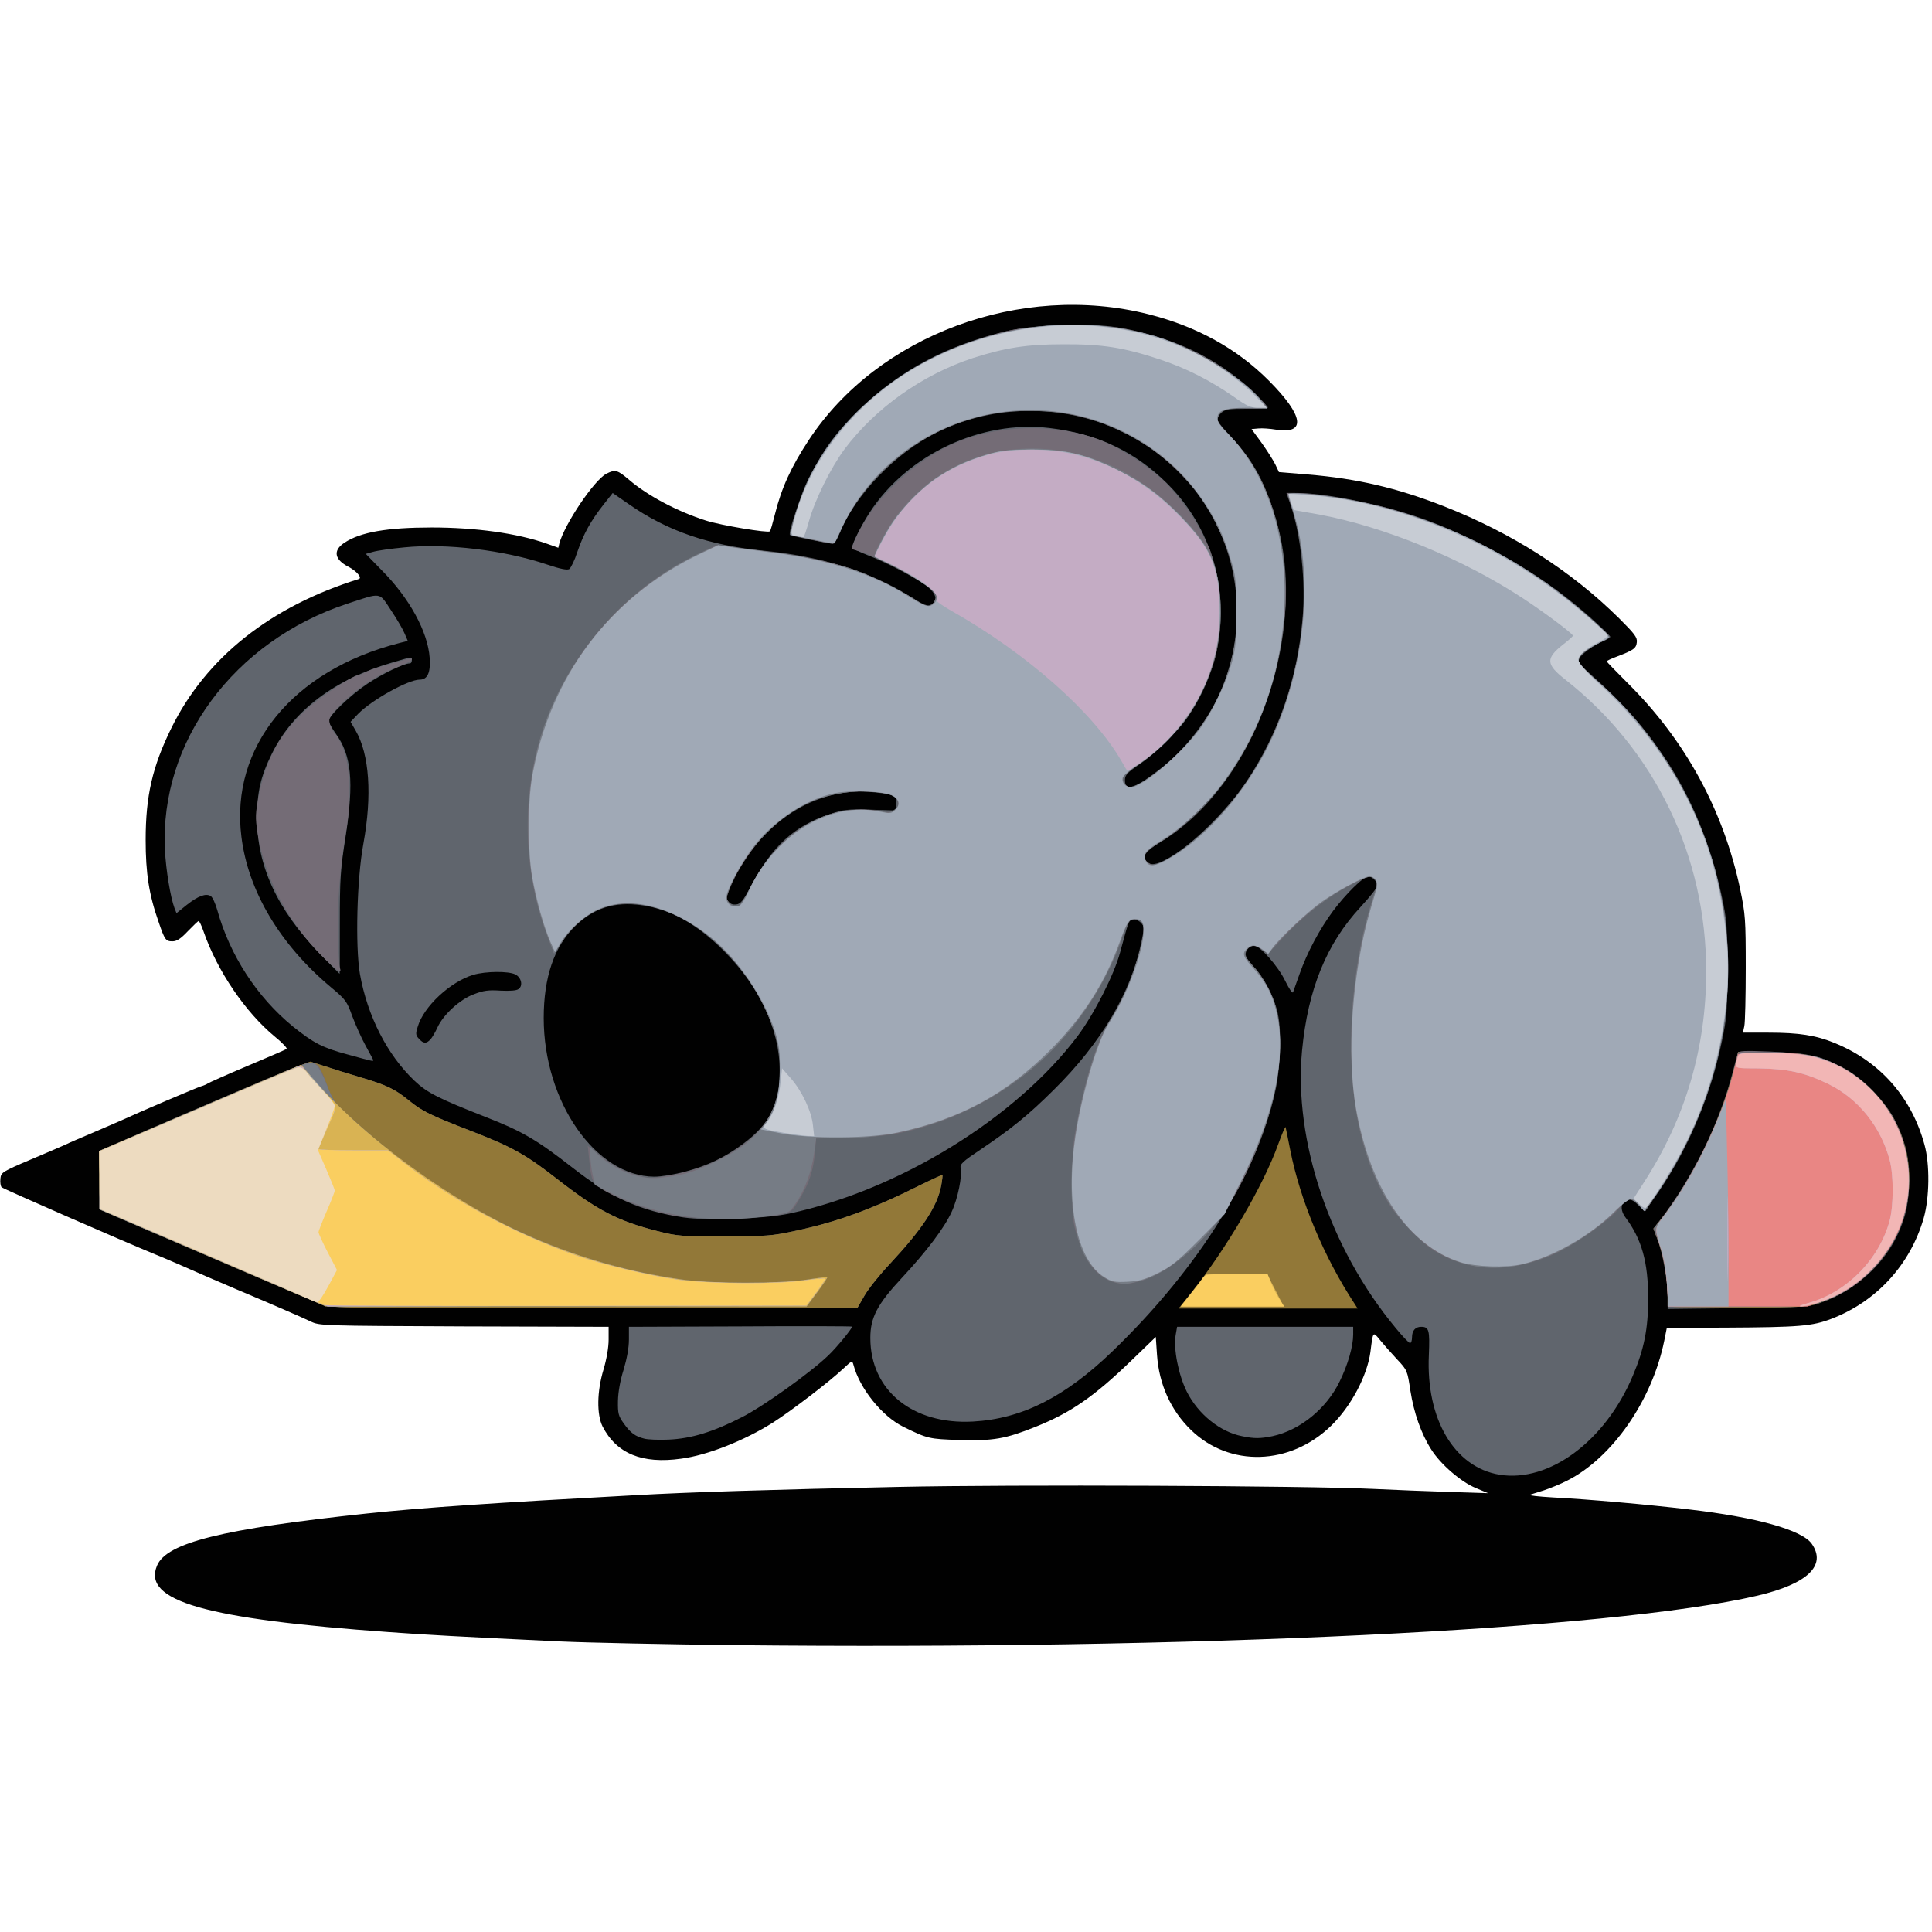 <svg height="2500" viewBox="1290 2820 9523 6743" width="2500" xmlns="http://www.w3.org/2000/svg"><path d="m4905 9539c-335-4-718-12-850-18-526-25-648-32-845-46-911-65-1219-154-1146-328 47-113 321-181 1036-257 275-29 635-53 1320-90 263-15 682-28 1300-41 560-12 2012-6 2340 10 107 5 278 12 380 15l185 6-62-26c-72-30-172-116-218-189-50-78-86-181-103-290-15-99-15-101-66-155-28-30-66-73-83-94-36-44-35-46-48 58-16 118-96 269-194 364-202 196-500 205-690 21-100-97-158-225-168-371l-6-88-118 114c-186 180-302 260-475 329-147 59-208 70-374 65-151-5-157-6-279-66-104-52-214-189-244-304-6-22-8-22-49 17-70 66-256 208-348 267-141 89-323 161-453 178-192 27-318-25-387-159-29-59-28-172 5-281 15-51 25-108 25-147v-63l-712-2c-707-3-713-3-758-25-45-21-161-72-365-158-60-26-123-53-140-60-113-50-208-91-255-110-169-69-754-325-762-333-5-5-8-24-6-42 3-31 7-34 153-96 83-35 159-68 170-73 11-6 74-33 140-61s134-58 150-65c68-32 352-153 375-160 14-4 30-11 35-15 6-4 93-43 195-86s188-80 193-84c4-3-22-31-59-61-144-119-283-323-350-516-10-29-21-53-25-53-3 0-27 23-53 50-36 38-55 50-76 50-33 0-38-7-68-95-48-136-64-242-64-405 0-216 33-361 127-552 171-347 489-599 924-734 17-6-11-39-51-60-70-36-78-81-20-119 79-52 209-75 430-75 216 0 419 28 565 79l59 21 5-21c26-96 171-312 232-344 44-22 54-19 113 31 91 78 239 156 378 200 76 24 305 62 315 53 3-3 14-41 25-85 32-129 80-233 166-364 340-518 1046-780 1675-621 238 60 437 170 594 328 171 172 185 264 36 241-30-5-70-8-88-6l-34 3 49 67c27 38 57 85 68 107l18 38 144 12c241 20 438 66 668 156 336 132 628 318 867 555 75 75 88 92 85 116-3 30-16 39-100 71-27 10-48 20-48 23s46 50 101 105c285 282 474 627 557 1020 25 122 27 145 27 385 0 140-3 270-7 288l-7 32h126c150 0 234 13 326 51 224 91 379 267 443 501 27 97 25 262-4 363-66 228-231 409-453 495-97 37-158 42-524 44l-289 1-13 65c-60 293-255 575-478 688-33 17-85 38-115 48-30 9-62 20-70 22-8 3 44 9 115 13 176 9 466 35 670 59 334 39 556 101 605 169 75 107-20 198-267 256-724 169-2775 268-5048 244z" fill="#010101"/><g fill="#60656d"><path d="m8682 8699c-223-36-364-274-349-590 5-123 1-139-38-139-29 0-45 19-45 52 0 15-4 28-10 28-5 0-38-34-72-76-324-391-502-923-460-1366 29-302 120-526 289-708 46-50 83-97 83-104 0-19-27-46-46-46-23 0-111 87-173 170-66 89-128 205-165 310-15 41-29 82-32 90-3 9-18-13-39-55-35-73-126-175-155-175-22 0-40 20-40 45 0 12 18 38 40 60 46 45 104 157 119 233 18 85 13 252-9 362-85 415-378 888-808 1302-234 225-446 332-687 345-297 16-505-154-505-412 0-101 34-166 157-298s209-247 244-324c30-64 53-178 44-215-4-20 10-33 103-95 147-99 229-165 356-291 232-229 381-479 432-729 15-70 15-76-2-94-10-11-27-19-38-17-22 3-22 4-65 163-29 108-126 300-208 410-304 405-879 760-1423 877-122 26-402 36-520 19-214-32-357-96-550-247-174-136-248-179-428-249-229-90-287-119-348-177-135-128-233-320-270-528-23-137-15-466 17-640 44-240 30-442-38-559l-25-43 38-40c67-68 246-168 303-168 38 0 54-34 49-107-9-130-101-297-239-435l-76-78 36-10c20-6 89-16 154-22 209-21 495 14 705 85 65 22 98 28 108 22 8-6 27-44 40-85 30-88 66-153 129-233l45-57 78 54c192 134 396 204 672 231 274 27 521 103 709 221 76 47 93 54 110 44 37-19 26-56-26-95-59-43-194-113-290-150-40-16-73-32-73-36 0-19 44-107 86-172 186-287 551-458 889-417 233 28 418 115 576 271 306 301 354 775 116 1134-56 85-168 197-257 257-55 38-65 49-65 74 0 59 52 41 185-65 120-95 234-245 291-384 182-439 29-936-369-1201-304-202-709-227-1037-63-200 99-400 307-476 494-12 29-26 53-33 53-19 0-207-38-212-43-11-11 52-194 101-292 69-138 128-217 252-336 196-188 423-307 713-376 146-34 403-43 549-19 271 46 489 149 665 316 42 40 76 75 76 79 0 3-47 6-104 6-88 0-107 3-125 19-12 11-21 26-21 34s33 49 73 91c81 87 133 169 178 286 83 214 106 423 74 672-58 443-295 849-607 1035-69 41-89 68-68 93 22 27 64 16 145-37 109-71 265-229 348-354 159-239 251-505 277-801 17-182-8-418-59-566l-20-57h54c147 0 450 64 640 135 297 111 593 288 810 484 50 45 91 85 92 89 2 4-16 15-40 25-51 21-117 73-117 92 0 8 19 31 42 52 179 160 276 269 384 429 132 197 227 428 281 683 25 116 27 145 27 356 0 213-2 240-27 360-61 288-178 556-342 783l-38 53-32-31c-24-24-38-30-54-25-33 10-37 49-8 87 79 106 111 219 111 398 0 150-20 250-76 382-136 322-412 526-656 487zm-4015-1494c109-29 194-69 283-135 135-100 183-195 183-365 0-200-100-414-277-590-131-131-263-204-403-223-134-19-237 14-329 104-102 100-154 250-154 452 0 413 256 780 545 782 33 0 101-11 152-25zm-1255-652c9-10 24-36 34-58 29-64 111-139 179-164 48-19 74-22 133-18 46 2 78 0 88-8 23-16 14-57-16-72-34-17-146-16-207 2-113 34-245 156-274 256-11 34-10 42 6 59 22 25 37 25 57 3zm1579-754c104-197 212-297 386-355 71-24 89-26 203-23l125 4 3-33c3-27-1-34-25-43-15-6-67-13-114-16-262-17-520 148-657 422-16 33-33 70-37 83-9 30 11 54 44 50 21-2 34-18 72-89z"/><path d="m4465 8521c-44-11-67-28-100-74-27-38-30-49-29-112 1-44 11-101 28-154 16-54 26-108 26-148v-63l550-2c303-2 550-1 550 1 0 10-75 102-117 142-86 83-315 247-423 303-144 74-252 107-365 112-49 2-103 0-120-5zm2947-12c-108-21-216-108-272-219-41-82-67-212-55-280l7-40h868v38c0 58-26 149-67 232-65 134-196 240-331 269-60 12-88 13-150 0zm-4532-649c-30-10-289-120-575-243l-520-223-3-146-3-145 83-36c323-141 844-363 896-381l62-23 73 23c39 13 119 38 177 55 124 37 165 56 234 112 66 54 104 73 311 153 201 78 266 115 418 233 201 157 301 209 497 259 99 25 119 27 330 26 205 0 236-2 350-27 208-44 384-109 619-227 57-28 105-50 106-48 2 2-1 26-6 53-19 101-92 212-253 385-50 53-107 124-126 158l-35 61h-1290c-1247 0-1292 0-1345-19zm6630-38c0-77-25-218-50-284l-20-52 39-50c155-203 287-472 350-716l28-105 154 1c179 2 245 15 361 76 145 75 271 236 313 403 20 77 19 230-1 309-53 206-206 368-421 448-54 20-80 22-405 26l-348 4zm-6505-1194c-124-33-169-56-272-139-176-144-310-350-372-573-9-32-23-63-32-69-24-15-62-1-118 43l-51 41-10-25c-20-54-42-187-47-286-27-533 340-1030 898-1214 173-57 156-59 217 33 29 43 59 95 67 115l15 35-43 11c-526 135-833 513-777 955 33 268 191 532 441 741 72 60 79 69 105 142 16 42 45 108 66 146s38 70 38 72c0 6-5 5-125-28z"/><path d="m2864 6128c-208-215-308-431-307-668 0-126 18-204 73-315 105-213 309-367 595-450 103-30 95-29 95-10 0 8-4 15-10 15-30 0-133 50-210 101-85 57-190 158-190 183 0 7 16 35 35 62 78 108 90 237 49 504-26 166-29 210-29 433 0 136 0 247-1 247 0 0-46-46-100-102z"/></g><path d="m2880 7860c-30-11-289-120-575-243l-520-224-3-145-3-145 458-197c252-109 486-208 521-220l62-23 73 23c39 13 119 38 177 55 124 37 165 56 234 112 66 54 104 73 311 153 201 78 266 115 418 233 201 157 301 209 497 259 99 25 119 27 330 26 205 0 236-2 350-27 208-44 384-109 619-227 57-28 105-50 106-48 2 2-1 26-6 53-19 101-92 212-253 385-50 53-107 124-126 158l-35 61h-1290c-1252 0-1292 0-1345-19zm4285-62c172-216 353-526 425-727 19-52 35-90 37-85 1 5 12 56 23 114 49 247 166 527 318 758l14 22h-883zm2378 74-33-3v-62c0-76-22-197-50-268l-20-53 33-41c154-191 296-482 362-740l23-90 148 2c180 1 257 17 367 76 95 50 205 160 255 255 185 346 8 777-371 905-57 20-86 21-372 22-170 1-325-1-342-3z" fill="#927838"/><g fill="#746c76"><path d="m9543 7872-33-3v-62c0-76-22-197-50-268l-20-53 33-41c150-187 311-514 362-736 9-41 19-80 21-88 4-12 31-13 157-8 182 8 255 24 360 80 95 50 205 160 255 255 75 140 94 333 47 479-64 203-222 364-416 424-50 16-102 19-371 21-172 2-328 2-345 0zm-6684-19c-20-8-270-115-555-237l-519-223-3-145-3-145 458-197c252-109 487-208 522-221 89-32 99-25 141 87 33 89 35 91 138 184 480 435 1020 696 1607 780 151 22 486 22 625 1 52-8 96-13 98-12 2 2-20 35-49 74l-53 71-1186-1c-1027-1-1190-3-1221-16z"/><path d="m6766 7745c-75-27-128-98-168-225-21-68-23-93-22-265 0-173 3-203 32-340 44-212 92-355 148-445 61-96 105-194 137-300 46-155 45-210-7-210-31 0-38 11-66 95-12 39-45 115-72 170-198 396-556 680-988 782-82 19-142 26-276 30l-171 5-6 67c-7 88-28 153-76 231-39 65-39 65-102 78-40 9-139 14-264 15-173 1-212-2-293-20-111-26-261-85-318-124-45-31-49-40-60-143l-7-68 57 46c75 61 130 88 228 110 51 11 237-29 323-70 204-97 298-197 331-353 17-83 17-139 0-221-54-252-246-512-465-629-250-133-464-94-600 109l-40 60-31-82c-125-323-132-713-19-1035 133-377 407-685 759-852l92-44 215 27c303 38 441 74 608 156 55 27 124 65 153 84 30 20 60 36 67 36 20 0 44-38 38-61-9-35-290-191-385-214-16-4-28-8-28-10 0-20 40-103 76-157 104-158 271-297 440-368 215-89 496-93 709-10 97 38 227 122 312 201 63 60 150 178 186 254 16 33 33 68 38 77 4 9 18 54 30 100 18 67 23 109 22 218 0 169-20 251-99 409-47 94-71 128-140 200-45 47-116 109-158 136-41 28-78 56-81 63-8 22 14 52 38 52 50 0 221-138 309-249 155-197 227-417 215-661-7-139-33-241-92-367-54-115-90-167-179-260-310-327-804-414-1209-212-209 104-387 287-474 485-15 35-32 64-38 64-20 0-198-40-204-46-11-11 40-179 82-267 148-309 452-565 812-686 188-63 262-74 480-75 158-1 218 3 284 17 254 55 445 150 611 304 95 87 95 89-14 85-107-4-143 7-152 44-6 22 2 34 48 82 174 180 256 385 283 712 19 219-53 557-167 784-104 209-285 418-448 516-84 51-98 77-56 105 24 16 27 15 73-9 193-105 398-335 517-580 180-370 225-833 112-1168l-22-68h33c110 0 338 38 488 81 280 80 574 226 806 398 100 75 259 216 259 229 0 4-30 22-66 41-67 35-93 66-78 94 5 8 47 48 94 89 378 331 618 833 637 1333 15 413-101 816-337 1168l-72 109-29-32c-33-36-67-38-84-4-28 56-230 202-352 253-211 89-428 77-590-35-67-46-167-154-211-227-123-205-182-457-182-780 0-253 38-509 107-719 21-63 23-81 13-93-19-22-34-19-123 27-112 58-218 140-321 248l-86 91-30-21c-35-25-57-23-77 6-13 20-10 26 37 80 102 119 137 238 127 433-15 289-178 691-362 888-114 123-228 202-330 229-62 17-90 17-139-1zm-1830-1853c6-4 26-36 44-72 100-198 231-321 403-377 74-25 180-30 251-13 57 13 95-14 80-55-11-27-45-38-135-43-197-11-362 54-508 199-65 65-153 196-182 273-21 54-21 57-4 76 19 21 33 24 51 12zm-2033 276c-185-176-307-401-344-635-11-75-11-92 8-187 45-226 149-375 362-517 57-38 111-69 120-69s25-6 36-13 40-19 65-26c145-43 170-49 170-42 0 9-22 20-98 50-77 30-185 104-254 175-52 54-59 65-53 91 3 16 16 41 29 55s34 57 46 95c27 88 29 249 6 382-28 158-44 352-41 505 2 80 6 156 10 167 10 31-1 26-62-31z"/></g><g fill="#767c85"><path d="m2370 7644c-289-123-540-231-557-239l-33-15v-286l463-199c254-110 490-209 523-221 57-20 63-20 82-5 12 9 36 54 53 99 32 81 37 88 137 178 480 435 1020 696 1607 780 151 22 486 22 625 1 52-8 96-13 98-12 2 2-20 35-49 74l-53 71h-1186l-1185-1zm7140 164c0-85-16-179-44-260-22-64-23-67-6-85 10-10 53-69 94-132 123-184 231-422 281-621l22-85h174c191 0 226 7 344 69 90 46 211 172 257 266 70 141 86 295 48 444-28 109-73 189-159 278-78 83-155 132-258 167-59 20-84 21-408 21h-345z"/><path d="m6776 7748c-57-15-128-89-156-164-70-186-65-468 15-784 38-150 79-260 123-332 64-103 90-160 126-271 56-169 56-237 2-237-31 0-38 10-70 105-80 231-247 473-435 629-270 225-599 346-942 346h-126l-11 79c-13 90-46 179-91 244-29 43-32 45-108 57-290 46-566 9-795-106l-86-43-11-51c-6-28-11-70-11-92v-42l33 31c86 82 208 129 307 119 119-12 174-29 295-89 164-80 250-175 285-313 23-91 25-154 6-244-63-296-311-590-568-674-87-28-151-38-204-32-125 14-217 73-293 186l-40 60-30-80c-126-327-131-726-14-1055 127-355 419-677 757-836 73-34 96-40 130-36 23 3 104 13 181 22 145 17 322 52 434 86 77 23 246 105 319 153 30 20 60 36 68 36 19 0 46-44 38-63-8-22-150-112-235-150-38-16-69-34-69-39 0-15 51-111 93-173 22-33 69-88 104-122 253-246 631-301 980-143 210 95 456 333 497 479 61 220 39 431-69 646-66 133-173 256-293 336-87 58-97 70-82 99 16 30 48 24 115-21 297-201 461-527 442-878-7-134-35-241-93-360-102-213-254-366-469-471-152-75-277-104-450-104-146-1-206 9-335 50-266 87-500 296-607 541-27 62-29 65-58 59-68-12-180-38-185-42-9-10 39-174 74-250 274-593 1043-921 1711-729 203 58 459 215 544 333l19 27-92-3c-107-4-143 7-152 44-6 22 2 34 48 82 108 111 170 217 223 377 136 414 36 969-241 1338-79 106-225 243-319 300-77 46-90 71-55 102 21 19 22 19 73-8 83-43 178-120 270-217 229-240 376-573 416-942 21-189 5-393-44-563-14-48-23-90-21-93 3-2 58 0 123 7 408 39 847 212 1194 470 100 75 259 216 259 229 0 4-30 22-66 41-67 35-93 66-78 94 5 8 50 51 99 95 526 465 748 1190 574 1877-50 200-154 431-276 613l-75 114-29-31c-15-17-36-31-46-31s-36 21-57 46c-50 60-180 156-276 204-284 143-534 114-736-85-126-124-206-277-258-494-79-324-55-784 60-1149 21-66 24-85 14-97-19-23-40-18-130 30-130 70-259 174-357 288l-42 48-29-21c-34-26-59-24-79 6-13 20-10 26 36 80 103 120 138 238 128 433-10 198-69 391-199 643-78 153-155 252-266 344-87 71-154 110-227 129-67 17-74 17-129 3zm-1840-1856c6-4 26-36 44-72 50-100 101-169 176-240 123-116 256-167 409-157 44 3 88 8 97 12 16 6 58-25 58-43 0-82-285-83-456-1-157 75-326 263-381 425-14 42-14 46 2 64 19 21 33 24 51 12z"/></g><path d="m2340 7630-555-238-3-144-3-144 498-213 497-213 50 58c251 299 705 629 1091 794 239 103 478 170 730 206 151 22 486 22 625 1 52-8 96-13 98-12 2 2-20 35-49 74l-53 71-1186-1h-1185zm4832 160 63-80h301l41 80 41 80h-508z" fill="#d9b353"/><path d="m9507 7768c-3-60-15-132-27-173-36-117-36-108 13-173 141-183 283-477 340-703l24-94 148-3c122-2 163 1 228 18 109 27 198 79 282 164 114 115 173 248 182 406 10 178-45 331-163 459-79 86-151 134-255 172l-80 29h-686z" fill="#e98684"/><path d="m2810 7830c-52-21-304-129-560-239l-465-199-3-144-3-144 483-207c266-113 490-209 499-212 11-4 41 24 102 95 73 86 85 104 78 123-5 12-25 59-45 104s-36 84-36 87 77 6 171 6h171l62 48c243 192 560 363 868 471 122 42 350 97 493 118 149 21 496 24 633 4 51-7 96-11 98-8 3 2-17 33-43 68l-48 64-1180 2-1180 3zm6697-62c-3-60-15-132-27-173-36-117-36-108 13-173 95-123 192-297 262-470l42-104 6 264c4 145 7 374 7 511v247h-297zm-2774-43c-135-83-192-362-142-695 31-206 108-467 163-553 84-131 157-314 171-430 8-64-2-87-40-87-30 0-39 13-71 100-75 211-183 381-348 546-218 218-444 340-750 406-139 30-434 32-578 4l-97-19 25-32c47-62 67-140 68-260 1-88-4-125-22-185-52-168-186-365-320-471-194-155-404-206-557-135-65 29-147 103-183 165l-26 45-24-54c-31-72-68-201-88-313-23-125-23-379 0-504 89-490 380-877 818-1089l98-47 77 12c43 6 130 17 193 25 269 33 494 105 661 211 68 43 96 56 114 51 26-7 39-34 29-59-8-21-149-111-233-149-36-17-67-32-69-33-6-5 54-121 89-172 45-67 144-168 209-213 80-54 147-86 247-117 77-23 105-26 228-27 173 0 261 21 420 99 131 64 214 126 316 232 156 163 193 256 193 473-1 305-153 583-411 753-35 23-66 50-69 60-7 24 13 47 41 47 60 0 269-182 354-308 58-87 117-212 143-307 19-68 22-105 22-250 0-155-3-178-27-256-36-120-68-189-132-284-199-299-545-471-909-452-385 20-724 246-881 587-16 36-30 66-31 68s-47-6-102-18c-55-11-103-20-106-20-25 0 46-219 105-326 305-554 1036-841 1677-658 184 52 444 210 530 322l25 32h-99c-109 0-144 13-144 54 0 12 16 37 36 57 188 180 296 471 296 799 1 348-108 678-312 949-72 95-190 207-272 259-98 61-112 75-104 105 10 40 38 42 104 7 175-93 363-298 487-532 192-361 249-846 140-1187-14-42-25-80-25-85 0-4 35-5 78-2 470 40 924 223 1307 527 88 69 195 168 195 179 0 4-13 13-30 20-16 7-50 25-75 41-68 43-63 61 44 153 283 244 509 615 596 979 84 351 69 697-46 1042-63 189-171 401-277 542l-39 52-22-29c-12-17-30-30-41-30s-49 29-85 65c-120 118-299 220-451 256-81 19-229 14-307-10-253-81-441-357-512-751-49-276-20-680 71-990 14-47 28-95 31-108 6-26-12-52-38-52s-158 71-237 127c-66 47-202 175-240 226l-21 29-27-21c-32-25-57-27-78-5-25 24-20 40 34 99 61 68 93 129 114 222 48 212-12 493-176 823l-82 165-125 126c-107 107-138 132-205 165-65 32-92 39-150 42-62 3-76 0-113-23zm-1798-1831c9-4 27-31 41-61 126-286 403-456 654-402 45 10 54 9 71-7 26-24 24-50-7-70-34-23-201-31-286-15-142 28-308 137-406 267-63 84-132 213-132 248 0 34 31 53 65 40z" fill="#a0a9b6"/><path d="m2835 7841c-38-16-290-124-560-240l-490-211-3-143-2-142 472-202c260-111 485-207 500-212 22-8 29-6 42 13 8 13 47 58 85 100 61 65 69 79 62 98-5 13-25 60-45 105s-36 84-36 87 77 6 171 6h171l62 48c243 192 560 363 868 471 122 42 350 97 493 118 149 21 496 24 633 4 51-7 96-11 98-8 3 2-17 33-43 68l-48 64-1180 2-1180 2zm6969-306c0-187 2-262 3-167 2 95 2 248 0 340-1 92-3 14-3-173zm395 319c192-51 355-216 406-410 19-74 19-222 0-294-44-167-157-307-305-378-115-56-200-74-342-76-128-1-119 4-102-57 6-21 10-21 178-17 153 4 179 7 246 31 301 107 479 435 401 739-57 222-225 399-440 462-30 9-64 16-75 15-12 0 3-7 33-15zm-3378-2667c-137-242-469-536-843-747-42-24-75-47-72-52 20-32-70-102-229-179l-77-37 38-75c114-220 296-366 535-429 114-29 287-29 411 1 185 44 359 144 502 286 172 171 214 266 215 485 0 130-16 223-60 335-61 159-190 320-328 413-34 23-63 42-65 42s-14-19-27-43z" fill="#c4acc4"/><path d="m2890 7863c-8-3-256-109-550-235-294-127-541-232-547-235-10-4-13-43-13-147v-141l477-204c262-113 487-207 500-209 17-3 29 4 45 24 13 16 51 59 85 96 71 75 70 57 9 195-20 45-36 84-36 87s77 6 171 6h171l62 48c243 192 560 363 868 471 122 42 350 97 493 118 149 21 496 24 633 4 51-7 96-11 98-8 3 2-17 33-43 68l-48 64-1180 2c-649 1-1187-1-1195-4zm4265-49c25-30 52-66 61-80 16-24 18-24 169-24h153l17 43c9 23 27 59 41 80l24 37h-510z" fill="#face60"/><path d="m10199 7854c192-51 355-216 406-410 19-74 19-222 0-294-44-167-157-307-305-378-115-56-200-74-342-76-128-1-119 4-102-56 5-19 14-20 147-20 163 0 244 15 337 59 262 124 404 412 345 696-46 222-226 415-444 479-30 9-64 16-75 15-12 0 3-7 33-15z" fill="#f2b6b5"/><path d="m9368 7363-26-25 53-83c203-314 305-661 305-1037 0-568-252-1090-694-1438-96-75-98-104-13-172 29-22 51-42 50-45-6-14-144-117-245-183-298-196-684-354-1006-414l-125-22-14-39c-7-21-12-39-11-40 2-2 50 1 108 6 460 37 964 255 1346 582 62 53 115 100 118 106 4 6-13 20-36 32-69 34-108 68-108 92 0 15 35 55 112 127 372 349 570 750 618 1250 31 321-46 701-207 1017-50 99-173 295-191 307-5 3-20-7-34-21zm-4213-349c-113-20-110-19-82-56 33-43 57-118 65-197l7-65 43 49c55 63 102 162 109 231l6 54-34-1c-19-1-70-8-114-15zm63-2941c-33-5-34-7-7-102 82-297 325-586 629-750 481-259 1060-249 1470 24 52 35 124 93 160 129l64 66h-43c-36 0-56-9-119-54-117-81-234-141-367-185-176-58-280-75-475-74-178 0-286 17-445 68-249 82-481 247-633 450-67 91-145 248-174 352-13 46-25 82-28 81-3 0-17-3-32-5z" fill="#c7ccd4"/><path d="m2785 7821c-33-16-273-119-532-231l-473-202v-283l477-204c262-113 487-207 500-209 17-3 29 4 45 24 12 16 48 56 80 90 32 33 58 67 58 75s-19 60-42 116l-41 102 41 94c23 53 42 100 42 106 0 5-18 52-40 102-22 51-40 97-40 103 0 5 20 50 45 98l46 88-43 80c-24 44-47 79-53 79-5 0-37-13-70-28z" fill="#eddbc0"/></svg>